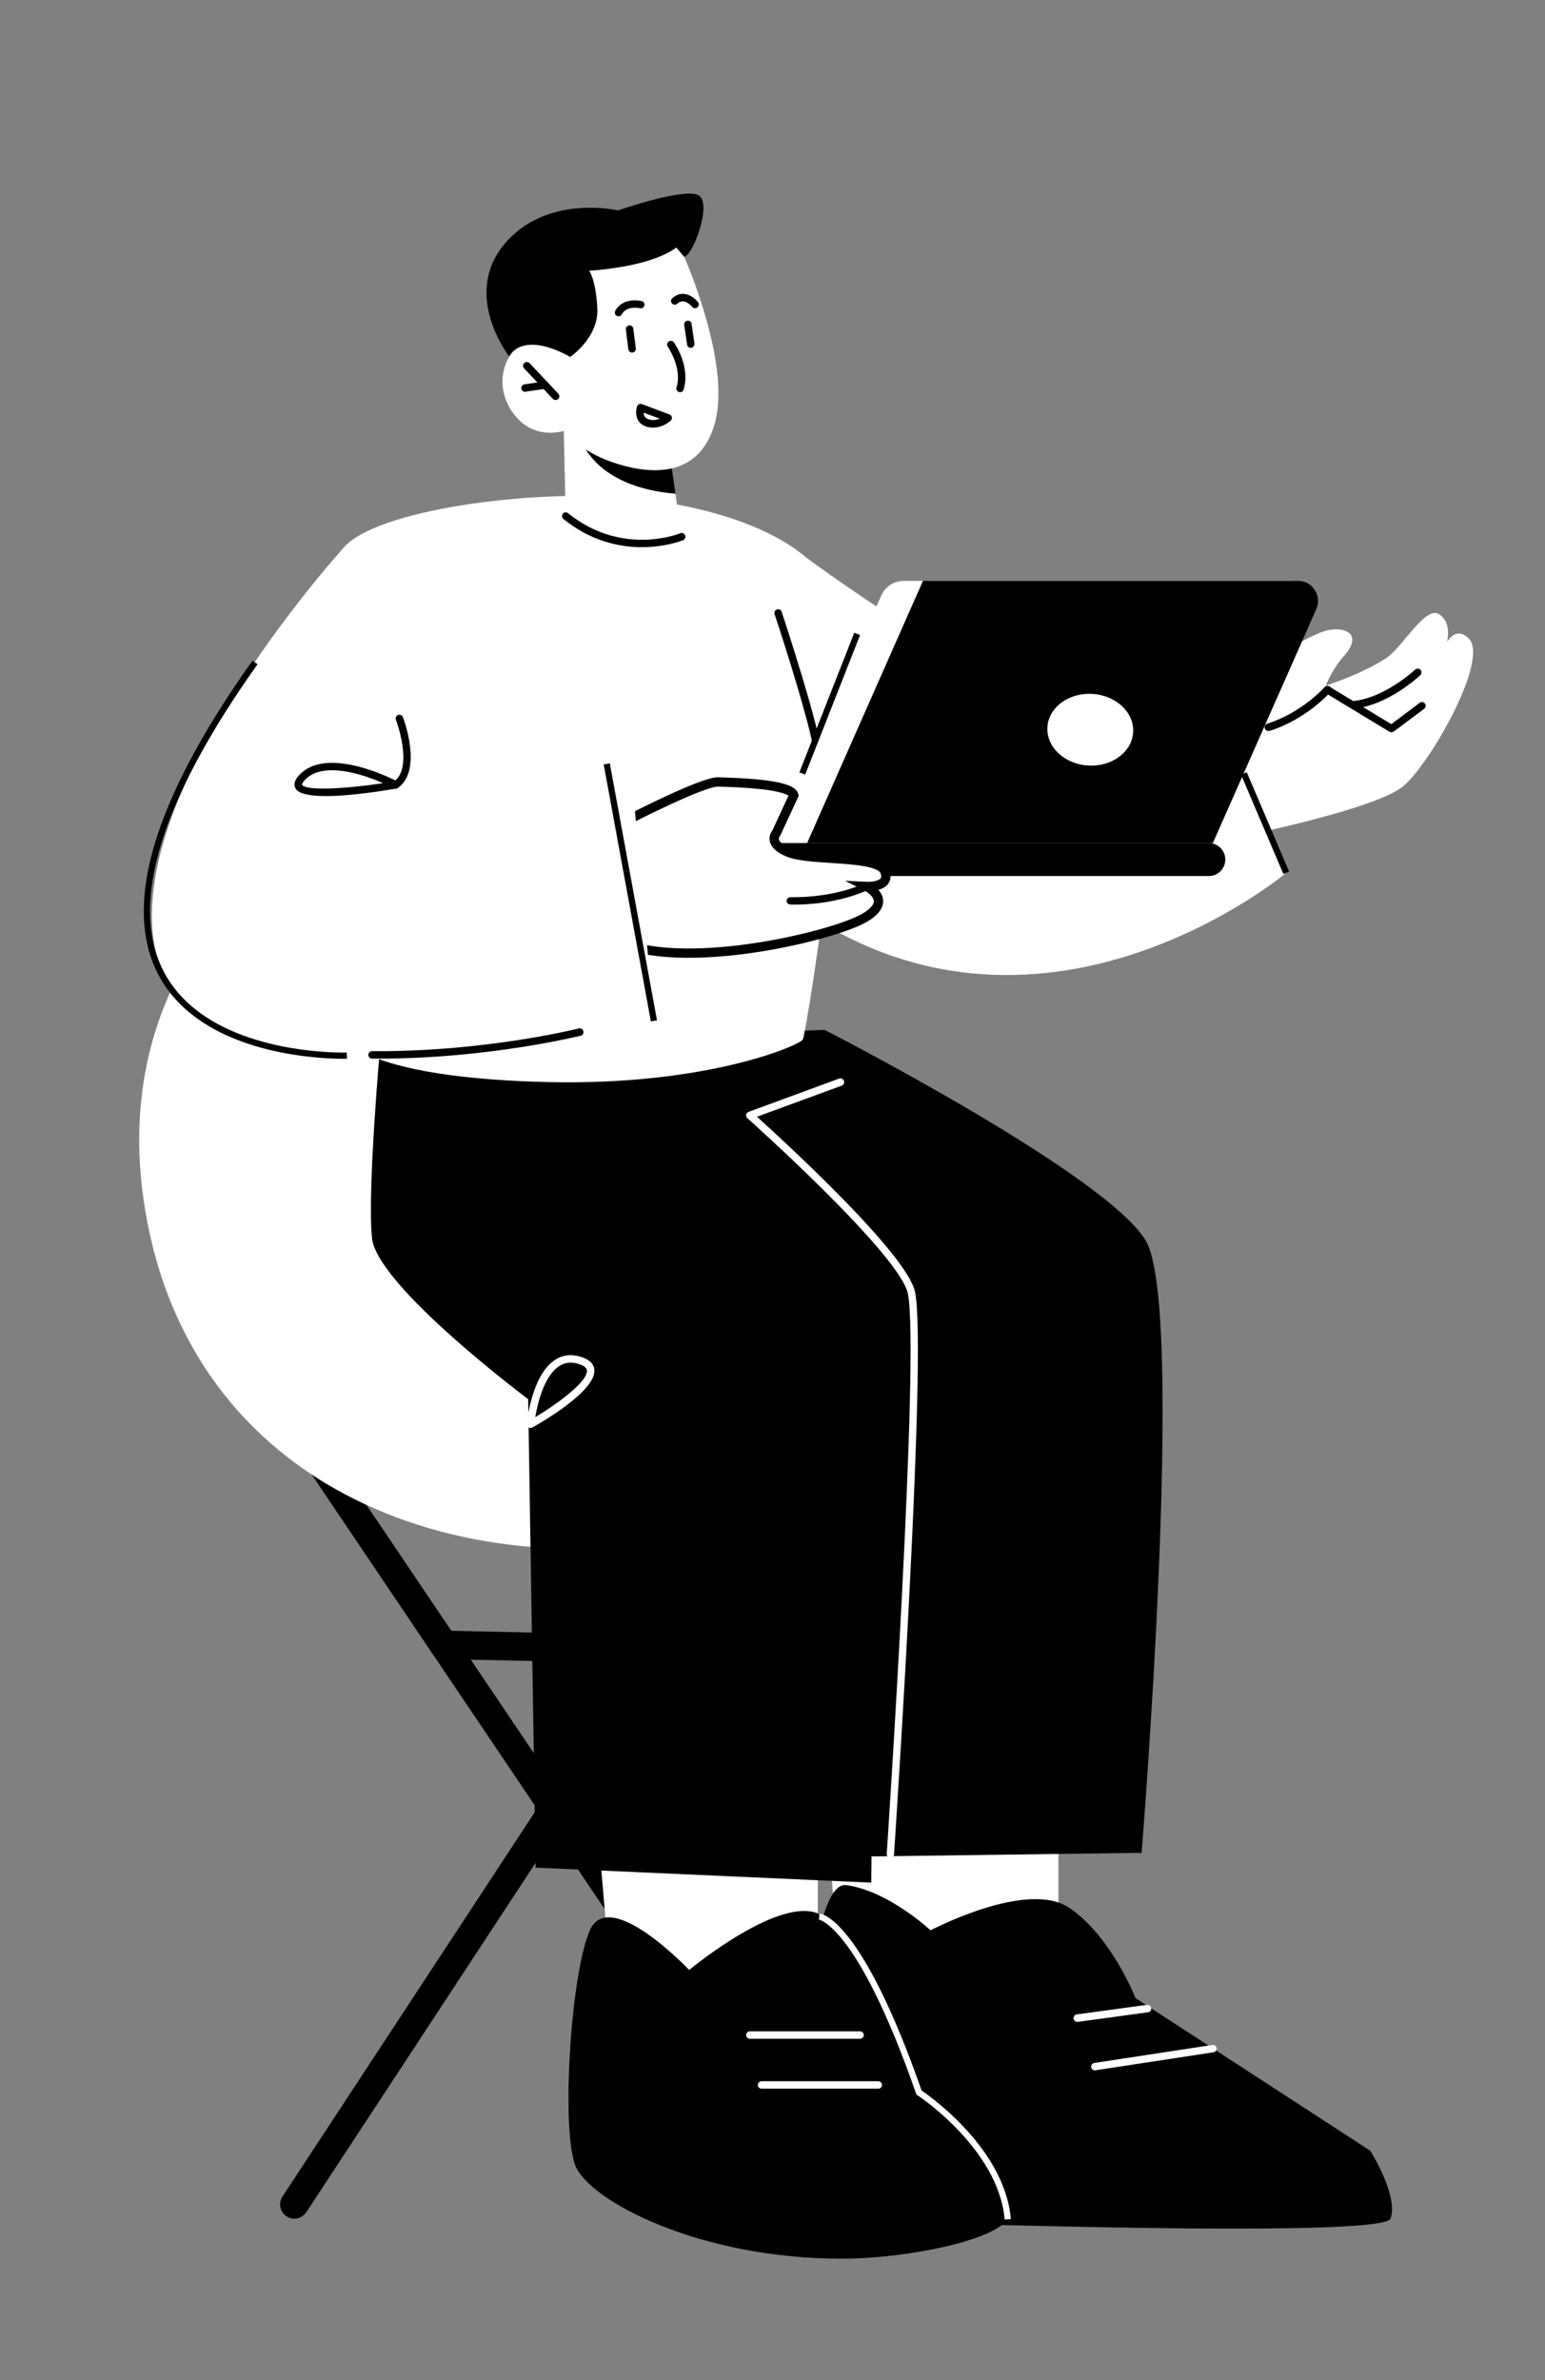 <?xml version="1.0" encoding="utf-8"?>
<!-- Generator: Adobe Illustrator 25.0.0, SVG Export Plug-In . SVG Version: 6.00 Build 0)  -->
<svg version="1.1" xmlns="http://www.w3.org/2000/svg" xmlns:xlink="http://www.w3.org/1999/xlink" x="0px" y="0px"
	 viewBox="0 0 124.44 191.66" style="enable-background:new 0 0 124.44 191.66;" xml:space="preserve">
<rect x="0" y="0" width="124.44" height="191.66" fill="#808080" stroke="none"/>
<style type="text/css">
	.st0{fill:#FFFFFF;}
	.st1{fill:#FFFFFF;stroke:#000000;stroke-width:0.75;stroke-miterlimit:10;}
	.st2{stroke:#000000;stroke-width:0.5;stroke-miterlimit:10;}
	.st3{fill:none;stroke:#000000;stroke-width:0.5;stroke-miterlimit:10;}
	.st4{fill:none;stroke:#FFFFFF;stroke-width:0.5;stroke-miterlimit:10;}
</style>
<g id="Layer_1">
	<g>
		<path d="M66.12,178.65c-0.37,0-0.73-0.18-0.95-0.51l-42.42-62.9c-0.35-0.52-0.22-1.24,0.31-1.59c0.52-0.35,1.24-0.22,1.59,0.31
			l42.42,62.9c0.35,0.52,0.22,1.24-0.31,1.59C66.57,178.58,66.35,178.65,66.12,178.65z"/>
	</g>
	<g>
		<path d="M23.71,178.65c-0.22,0-0.43-0.06-0.63-0.19c-0.53-0.35-0.68-1.06-0.33-1.59l37.04-56.42c0.35-0.53,1.06-0.68,1.59-0.33
			c0.53,0.35,0.68,1.06,0.33,1.59l-37.04,56.42C24.44,178.46,24.08,178.65,23.71,178.65z"/>
	</g>
	<g>
		<path d="M53.05,133.96c-0.02,0-17.33-0.37-17.33-0.37c-0.63-0.01-1.14-0.54-1.12-1.17c0.01-0.63,0.55-1.16,1.17-1.12l17.31,0.37
			c0.63,0.01,1.14,0.54,1.12,1.17C54.18,133.46,53.67,133.96,53.05,133.96z"/>
	</g>
	<g>
		<path class="st0" d="M23.76,67.94c0,0-15.49,9.27-12.05,29.6c3.96,23.39,27.28,30.97,47.51,25.45
			c20.23-5.53,16.86-21.46,16.86-21.46L23.76,67.94z"/>
	</g>
	<g>
		<path class="st0" d="M20.69,110.46c-0.07,0-0.14-0.03-0.2-0.08c-5.17-4.78-6.13-13.8-6.16-14.18c-0.02-0.16,0.1-0.31,0.27-0.32
			c0.16-0.03,0.31,0.1,0.33,0.27c0.01,0.09,0.98,9.18,5.98,13.81c0.12,0.11,0.13,0.3,0.02,0.42
			C20.85,110.43,20.77,110.46,20.69,110.46z"/>
	</g>
	<g>
		<polygon class="st0" points="65.87,147.04 65.87,160.63 55.52,164.55 49,157.23 47.93,144.66 		"/>
	</g>
	<g>
		<polygon class="st0" points="85.25,144.22 85.25,157.81 74.22,161.73 67.27,154.41 66.13,141.84 		"/>
	</g>
	<g>
		<path d="M66.42,82.93c0,0,22.62,11.57,25.86,16.96c3.24,5.39-0.33,49.3-0.33,49.3l-23.38,0.31l-3.24-24.54L47.57,83.62
			L66.42,82.93z"/>
	</g>
	<g>
		<path d="M30.64,84.03c0,0-1.07,11.78-0.68,15.65s12.58,12.98,12.58,12.98l0.6,37.72l27.03,1.21c0,0,0.59-43.11,0.14-47.17
			c-0.45-4.06-18.44-18.82-18.44-18.82L30.64,84.03z"/>
	</g>
	<g>
		<path class="st0" d="M51.7,40.2c0,0,10.55,0.93,14.52,6.03c3.96,5.09-1.27,37.04-1.56,37.48c-0.28,0.45-7.63,3.7-20.45,3.42
			c-12.81-0.28-15.93-2.73-16.35-3.42c-0.42-0.69-3.11-36.75,0-39.81C30.98,40.85,43.98,39.26,51.7,40.2z"/>
	</g>
	<g>
		<g>
			<g>
				<g>
					<path class="st0" d="M45.41,34.69l0.15,6.86c0,0,1.28,1.95,5.3,2.18c3,0.18,4.03-0.52,4.03-0.52l-0.49-3.47l-0.49-3.38
						l-7.29-1.43L45.41,34.69z"/>
				</g>
			</g>
		</g>
	</g>
	<g>
		<g>
			<g>
				<g>
					<path d="M46.64,34.93c0.02,0.19,0.1,0.41,0.21,0.66c1.61,3.39,5.83,4.04,7.56,4.16l-0.49-3.38L46.64,34.93z"/>
				</g>
			</g>
		</g>
	</g>
	<g>
		<g>
			<g>
				<g>
					<path class="st0" d="M55.11,20.68c0,0,3.79,8.53,2.48,13.34c-1.31,4.81-5.7,4.09-8.32,3.18c-2.63-0.91-3.85-2.51-3.85-2.51
						s-2.44,0.85-4.09-1.42c-1.65-2.26-0.66-4.88,0.73-5.49c1.39-0.61,3.06,0.39,3.06,0.39l-1.32-2.48
						C43.79,25.69,49.19,13.02,55.11,20.68z"/>
				</g>
			</g>
		</g>
	</g>
	<g>
		<path d="M54.78,31.58c-0.03,0-0.06,0-0.09-0.01c-0.16-0.05-0.25-0.22-0.2-0.38c0.48-1.56-0.69-3.25-0.7-3.27
			c-0.1-0.14-0.06-0.32,0.07-0.42c0.14-0.1,0.32-0.06,0.42,0.07c0.06,0.08,1.35,1.95,0.78,3.79C55.03,31.49,54.91,31.58,54.78,31.58
			z"/>
	</g>
	<g>
		<path d="M44.75,32.21c-0.08,0-0.16-0.03-0.22-0.09l-2.32-2.46c-0.11-0.12-0.11-0.31,0.01-0.43c0.12-0.11,0.31-0.11,0.43,0.01
			l2.32,2.46c0.11,0.12,0.11,0.31-0.01,0.43C44.9,32.18,44.82,32.21,44.75,32.21z"/>
	</g>
	<g>
		<path d="M42.29,31.55c-0.15,0-0.27-0.11-0.3-0.26c-0.02-0.16,0.09-0.32,0.25-0.34l1.61-0.24c0.16-0.03,0.32,0.09,0.34,0.25
			c0.02,0.16-0.09,0.32-0.25,0.34l-1.61,0.24C42.32,31.55,42.31,31.55,42.29,31.55z"/>
	</g>
	<g>
		<path d="M50.91,28.39c-0.15,0-0.28-0.11-0.3-0.26l-0.2-1.59c-0.02-0.17,0.1-0.32,0.26-0.34c0.16-0.02,0.32,0.1,0.34,0.26l0.2,1.59
			c0.02,0.17-0.1,0.32-0.26,0.34C50.94,28.39,50.92,28.39,50.91,28.39z"/>
	</g>
	<g>
		<path d="M55.64,28.01c-0.15,0-0.28-0.11-0.3-0.26l-0.23-1.59c-0.02-0.16,0.09-0.32,0.25-0.34c0.17-0.03,0.32,0.09,0.34,0.25
			l0.23,1.59c0.02,0.16-0.09,0.32-0.25,0.34C55.67,28.01,55.65,28.01,55.64,28.01z"/>
	</g>
	<g>
		<path d="M49.82,25.47c-0.05,0-0.1-0.01-0.14-0.04c-0.15-0.08-0.2-0.26-0.12-0.41c0.62-1.13,2.06-0.79,2.12-0.78
			c0.16,0.04,0.26,0.2,0.22,0.36c-0.04,0.16-0.2,0.26-0.36,0.22c-0.04-0.01-1.05-0.24-1.45,0.48
			C50.03,25.42,49.93,25.47,49.82,25.47z"/>
	</g>
	<g>
		<path d="M55.98,24.82c-0.09,0-0.18-0.04-0.24-0.12c-0.09-0.11-0.37-0.4-0.69-0.43c-0.18-0.02-0.34,0.05-0.51,0.19
			c-0.12,0.11-0.31,0.1-0.42-0.03c-0.11-0.13-0.1-0.32,0.03-0.42c0.3-0.26,0.62-0.38,0.97-0.34c0.64,0.06,1.08,0.64,1.1,0.66
			c0.1,0.13,0.08,0.32-0.06,0.42C56.11,24.8,56.05,24.82,55.98,24.82z"/>
	</g>
	<g>
		<path d="M45.93,28.74c0,0,2.32-1.57,2.18-3.95c-0.14-2.38-0.66-2.99-0.66-2.99s2.71-0.14,4.94-0.87c1.46-0.47,2.08-1,2.08-1
			l0.63,0.74c0.68-0.03,2.24-4.17,1.22-4.91c-1.03-0.74-6.54,1.18-6.54,1.18s-5.8-1.36-9.19,2.76c-3.39,4.12,0.41,8.98,0.41,8.98
			S42.01,26.57,45.93,28.74z"/>
	</g>
	<g>
		<path d="M51.7,44.06c-1.79,0-4.09-0.47-6.32-2.27c-0.13-0.1-0.15-0.29-0.05-0.42c0.1-0.13,0.29-0.15,0.42-0.05
			c4.38,3.53,8.99,1.64,9.03,1.62c0.15-0.07,0.33,0.01,0.4,0.16c0.07,0.15-0.01,0.33-0.16,0.4C55,43.5,53.64,44.06,51.7,44.06z"/>
	</g>
	<g>
		<path d="M52.61,34.43c-0.16,0-0.34-0.02-0.52-0.07c-0.33-0.1-0.58-0.29-0.72-0.56c-0.25-0.47-0.08-1.01-0.06-1.07
			c0.03-0.08,0.08-0.14,0.16-0.18c0.07-0.04,0.16-0.04,0.23-0.01l2.22,0.83c0.1,0.04,0.17,0.12,0.19,0.22
			c0.02,0.1-0.01,0.21-0.09,0.28C53.99,33.9,53.41,34.43,52.61,34.43z M51.84,33.23c0,0.1,0.02,0.2,0.07,0.28
			c0.06,0.12,0.18,0.21,0.36,0.26c0.33,0.1,0.64,0.04,0.87-0.06L51.84,33.23z"/>
	</g>
	<g>
		<path class="st0" d="M96.65,58.4l0.24-1.53c0,0,5.88-4.47,9.49-5.95c1.52-0.62,3.65-0.1,1.86,1.91c-0.97,1.09-1.46,2.38-1.46,2.38
			s2.9-0.92,4.9-2.24c1.28-0.85,3.14-4.25,4.24-3.51c1.74,1.17-0.26,4.49-0.26,4.49s0.9-4.2,2.62-2.56
			c1.71,1.63-2.96,9.89-5.19,11.86c-2.23,1.97-13.97,4.27-13.97,4.27L96.65,58.4z"/>
	</g>
	<g>
		<path d="M109.02,57.05c-0.15,0-0.28-0.12-0.3-0.27c-0.02-0.17,0.1-0.31,0.27-0.33c2.54-0.25,4.97-2.51,4.99-2.53
			c0.12-0.11,0.31-0.11,0.43,0.01c0.11,0.12,0.11,0.31-0.01,0.43c-0.1,0.1-2.6,2.43-5.35,2.7
			C109.04,57.05,109.03,57.05,109.02,57.05z"/>
	</g>
	<g>
		<path d="M112.07,58.96c-0.05,0-0.11-0.01-0.16-0.04l-5.15-3.12c-0.14-0.09-0.19-0.27-0.1-0.41c0.09-0.14,0.27-0.19,0.42-0.1
			l4.98,3.02l2.29-1.72c0.13-0.1,0.32-0.07,0.42,0.06c0.1,0.13,0.07,0.32-0.06,0.42l-2.46,1.84
			C112.2,58.93,112.13,58.96,112.07,58.96z"/>
	</g>
	<g>
		<path d="M102.16,58.86c-0.13,0-0.25-0.08-0.29-0.21c-0.05-0.16,0.04-0.33,0.2-0.38c2.79-0.88,4.6-2.92,4.62-2.94
			c0.11-0.12,0.3-0.14,0.43-0.03c0.13,0.11,0.14,0.3,0.03,0.43c-0.08,0.09-1.94,2.19-4.89,3.12
			C102.22,58.85,102.19,58.86,102.16,58.86z"/>
	</g>
	<g>
		<path class="st0" d="M64.9,44.87c0,0,5.27,3.92,11.2,7.41c0,0,6.82,2.71,11.42,1.95c4.6-0.76,9.19-1.95,9.19-1.95l6.88,18.01
			c0,0-20.13,16.86-40.01,2.29C57.87,68.39,64.9,44.87,64.9,44.87z"/>
	</g>
	<g>
		<path d="M65.87,61.13c-0.17,0-0.3-0.14-0.3-0.3c0-1.39-2.08-8.05-3.18-11.38c-0.05-0.16,0.03-0.33,0.19-0.38
			c0.16-0.05,0.33,0.03,0.38,0.19c0.13,0.4,3.21,9.74,3.21,11.57C66.18,61,66.04,61.13,65.87,61.13z"/>
	</g>
	<g>
		<path d="M64.28,173.19c0,0,0.49-21.85,3.88-21.4c3.4,0.46,6.79,3.64,6.79,3.64s7.76-4.1,11.16-1.82c3.4,2.28,5.35,7.28,5.35,7.28
			l18.91,12.29c0,0,2.29,3.64,1.63,5.46c-0.51,1.42-29.27,0.62-41.89,0.21C66.85,178.75,64.28,176.25,64.28,173.19L64.28,173.19z"/>
	</g>
	<g>
		<path d="M74.03,167.87c0,0-4.74-11.6-7.8-13.61c-3.06-2-10.72,4.36-10.72,4.36s-6.41-6.75-7.99-3.21
			c-1.58,3.54-2.34,16.23-1.15,19.03c1.2,2.8,9.99,7.46,21.55,7.43c5.45-0.02,13.3-1.7,13.31-3.57
			C81.23,175.36,75.89,169.81,74.03,167.87z"/>
	</g>
	<g>
		<path class="st0" d="M69.27,164.16H60.4c-0.17,0-0.3-0.14-0.3-0.3c0-0.17,0.14-0.3,0.3-0.3h8.87c0.17,0,0.3,0.14,0.3,0.3
			C69.58,164.03,69.44,164.16,69.27,164.16z"/>
	</g>
	<g>
		<path class="st0" d="M70.74,168.18h-9.4c-0.17,0-0.3-0.14-0.3-0.3c0-0.17,0.14-0.3,0.3-0.3h9.4c0.17,0,0.3,0.14,0.3,0.3
			C71.04,168.04,70.91,168.18,70.74,168.18z"/>
	</g>
	<g>
		<path class="st0" d="M86.77,162.8c-0.15,0-0.28-0.11-0.3-0.26c-0.02-0.17,0.09-0.32,0.26-0.34l5.65-0.77
			c0.17-0.02,0.32,0.09,0.34,0.26c0.02,0.17-0.09,0.32-0.26,0.34l-5.65,0.77C86.8,162.8,86.79,162.8,86.77,162.8z"/>
	</g>
	<g>
		<path class="st0" d="M88.19,166.71c-0.15,0-0.28-0.11-0.3-0.26c-0.02-0.16,0.09-0.32,0.25-0.34l9.51-1.45
			c0.16-0.03,0.32,0.09,0.34,0.25c0.02,0.17-0.09,0.32-0.25,0.34l-9.51,1.45C88.22,166.71,88.21,166.71,88.19,166.71z"/>
	</g>
	<g>
		<path class="st0" d="M71.72,149.59c-0.19-0.01-0.31-0.16-0.3-0.32c0.03-0.4,2.69-40.45,1.7-45.12c-0.67-3.16-12.79-14-12.92-14.11
			c-0.08-0.07-0.12-0.18-0.1-0.28c0.02-0.1,0.09-0.19,0.19-0.23l7.29-2.68c0.16-0.06,0.33,0.02,0.39,0.18
			c0.06,0.16-0.02,0.33-0.18,0.39l-6.82,2.5c2.11,1.91,12.08,11.03,12.73,14.1c1,4.74-1.58,43.63-1.69,45.28
			C72.01,149.47,71.88,149.59,71.72,149.59z"/>
	</g>
	<g>
		<path class="st0" d="M42.73,114.98c-0.06,0-0.11-0.02-0.17-0.05c-0.09-0.06-0.15-0.17-0.14-0.28c0.02-0.16,0.4-3.89,2.25-5.13
			c0.62-0.42,1.33-0.51,2.11-0.27c0.67,0.2,1.04,0.55,1.09,1.03c0.18,1.67-4.13,4.18-5,4.67C42.84,114.96,42.78,114.98,42.73,114.98
			z M45.97,109.72c-0.35,0-0.66,0.1-0.96,0.3c-1.21,0.81-1.71,3.01-1.9,4.09c1.94-1.16,4.26-2.92,4.16-3.77
			c-0.02-0.21-0.25-0.39-0.67-0.51C46.39,109.75,46.18,109.72,45.97,109.72z"/>
	</g>
	<g>
		<path class="st0" d="M62.17,67.88h32.68l9.33-21.11H72.79c-0.78,0-1.49,0.46-1.81,1.18L62.17,67.88z"/>
	</g>
	<g>
		<path d="M65.01,67.88h32.68l8.33-18.84c0.47-1.07-0.31-2.27-1.48-2.27h-30.2L65.01,67.88z"/>
	</g>
	<g>
		<path d="M51.22,70.54h46.14c0.74,0,1.33-0.6,1.33-1.33c0-0.74-0.6-1.33-1.33-1.33H51.22c-0.74,0-1.33,0.6-1.33,1.33
			C49.88,69.94,50.48,70.54,51.22,70.54z"/>
	</g>
	<g>
		<path class="st1" d="M50.52,66.05c0,0,6.08-3.14,7.34-3.09c1.26,0.05,5.81,0.14,6.08,1.07l-1.42,3.06c0,0-0.77,0.83,1.01,1.55
			c1.79,0.72,7.19,0.2,7.73,1.51c0.54,1.32-1.45,1.23-1.45,1.23s2.35,1.18-0.36,2.62c-2.71,1.45-14.74,4.34-20.12,1.63
			C43.96,72.92,50.52,66.05,50.52,66.05z"/>
	</g>
	<g>
		<path d="M64.02,72.84c-0.22,0-0.35-0.01-0.38-0.01c-0.16-0.01-0.29-0.15-0.28-0.31c0.01-0.16,0.15-0.28,0.31-0.28
			c0.03,0,3.19,0.14,6.02-1.13c0.15-0.07,0.32,0,0.39,0.15c0.07,0.15,0,0.32-0.15,0.39C67.54,72.73,64.97,72.84,64.02,72.84z"/>
	</g>
	<g>
		<path class="st0" d="M27.86,43.9c0,0-6.11,6.66-10.69,14.77c-3.34,5.92-5.86,12.61-4.61,18.07c2.97,12.95,40.11,5.45,40.11,5.45
			l-1.76-19.44l-18.45,0.4L27.86,43.9z"/>
	</g>
	<g>
		<path d="M26.26,64.1c-1.22,0-2.21-0.16-2.46-0.62c-0.17-0.31-0.07-0.68,0.31-1.08c2.26-2.42,7.68,0.41,7.91,0.53
			c0.11,0.06,0.18,0.19,0.16,0.31c-0.02,0.13-0.12,0.23-0.25,0.25C30.85,63.68,28.25,64.1,26.26,64.1z M26.74,62.02
			c-0.86,0-1.65,0.21-2.19,0.79c-0.22,0.24-0.23,0.36-0.22,0.38c0.27,0.5,3.43,0.34,6.53-0.13C29.87,62.63,28.21,62.02,26.74,62.02z
			"/>
	</g>
	<g>
		<path d="M30.49,85.24c-0.17,0-0.34,0-0.52,0c-0.17,0-0.3-0.14-0.3-0.3c0-0.17,0.14-0.3,0.3-0.3c9.05,0.07,16.57-1.81,16.65-1.83
			c0.17-0.04,0.33,0.06,0.37,0.22c0.04,0.16-0.06,0.33-0.22,0.37C46.7,83.4,39.41,85.24,30.49,85.24z"/>
	</g>
	<g>
		<path d="M31.88,63.5c-0.1,0-0.19-0.05-0.25-0.13c-0.09-0.14-0.06-0.33,0.08-0.42c1.63-1.13,0.2-4.95,0.18-4.99
			c-0.06-0.16,0.02-0.33,0.17-0.39c0.15-0.06,0.33,0.02,0.39,0.17c0.07,0.17,1.61,4.3-0.4,5.7C32,63.48,31.94,63.5,31.88,63.5z"/>
	</g>
	<line class="st2" x1="103.6" y1="70.28" x2="100.19" y2="62.28"/>
</g>
<g id="Layer_2">
	<line class="st2" x1="48.87" y1="61.51" x2="52.67" y2="82.2"/>
	<path class="st3" d="M27.94,85c0,0-30.64,1.02-7.4-31.66"/>
	<path class="st4" d="M65.98,154.32c0,0,3.19,0.26,8.04,14.17c0,0,6.64,4.34,7.15,10.21"/>
	
		<ellipse transform="matrix(0.06 -0.998 0.998 0.06 23.944 142.848)" class="st0" cx="87.79" cy="58.72" rx="2.89" ry="3.46"/>
	<line class="st2" x1="64.62" y1="62.28" x2="69.04" y2="51.04"/>
</g>
</svg>
